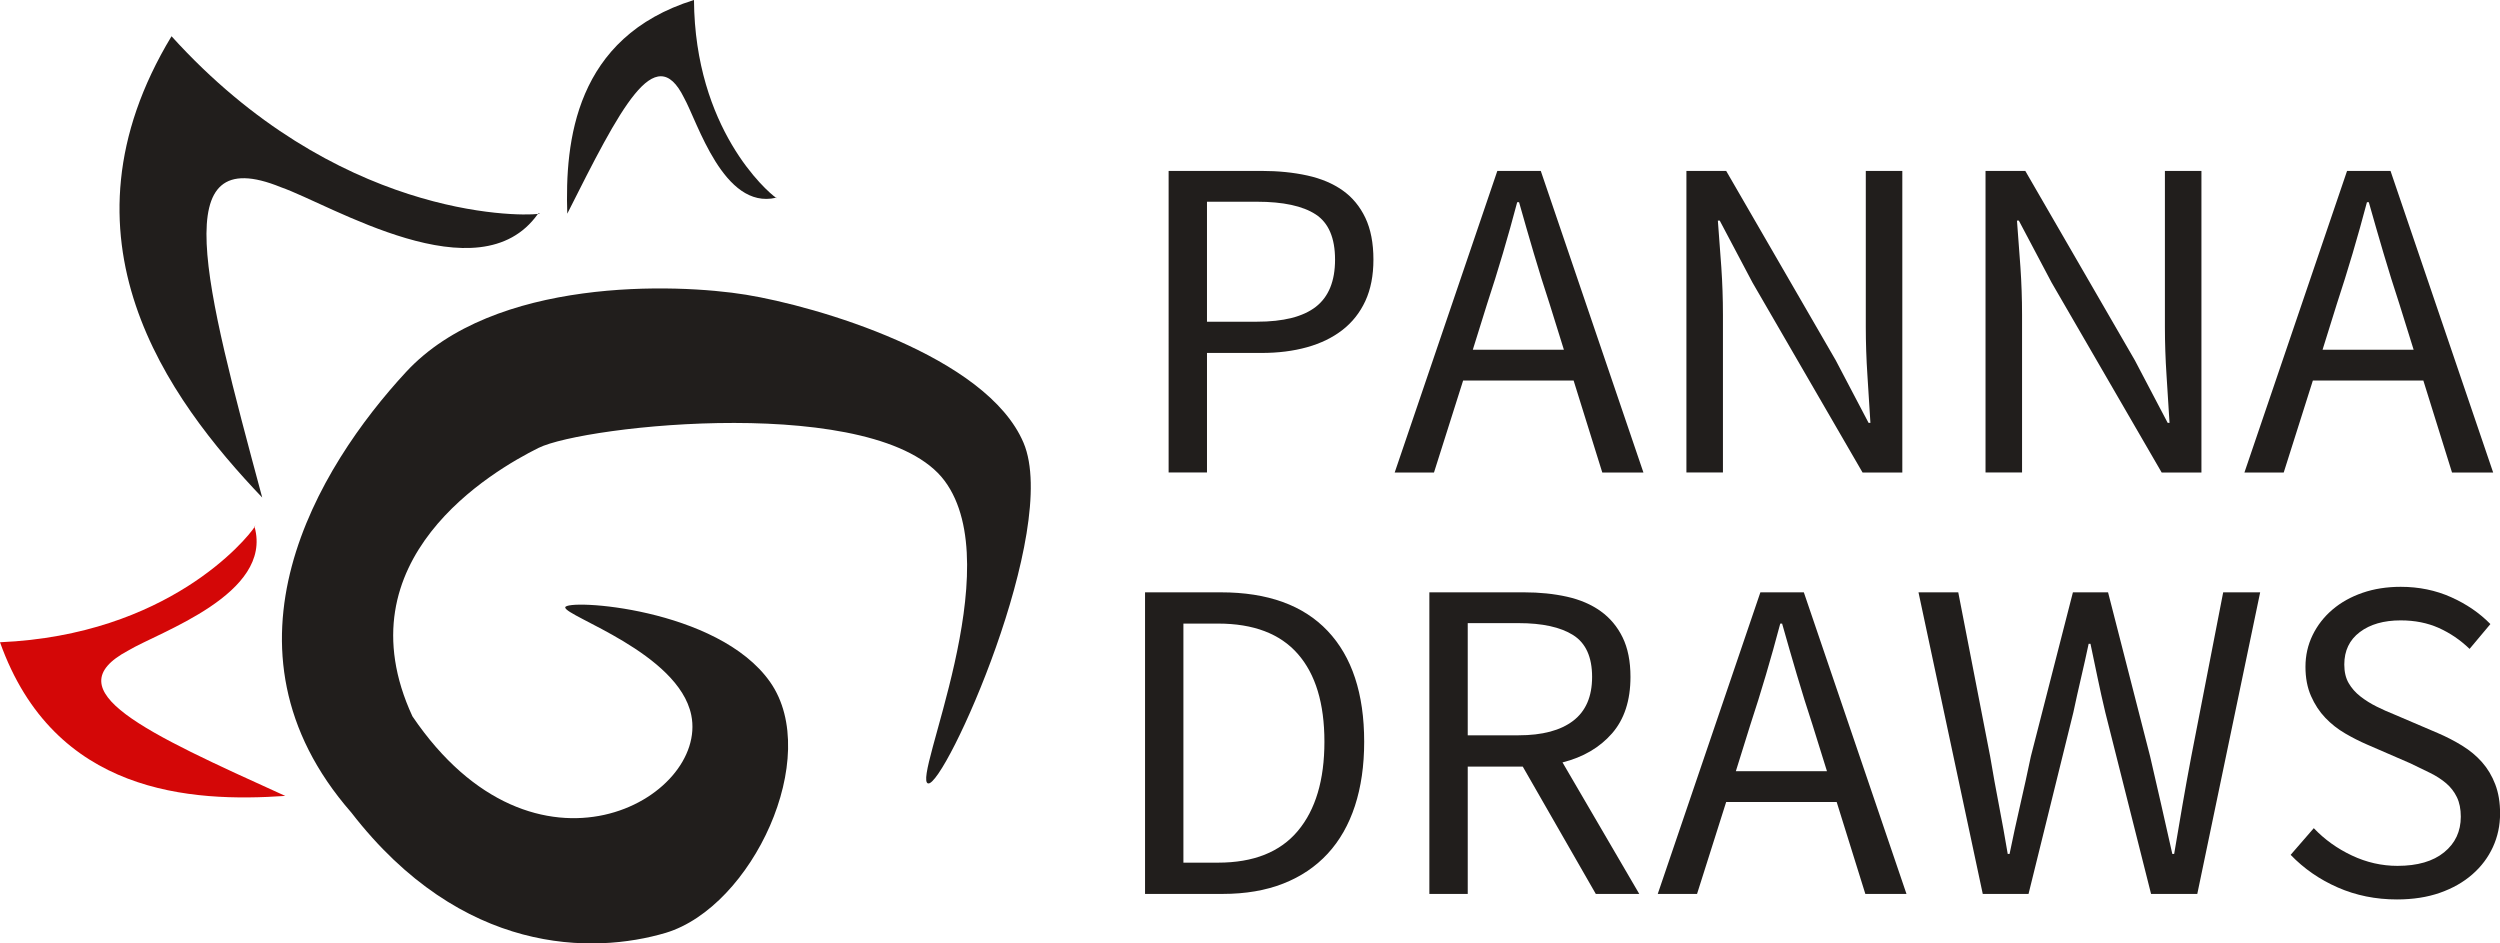 <?xml version="1.0" encoding="utf-8"?>
<!-- Generator: Adobe Illustrator 18.1.1, SVG Export Plug-In . SVG Version: 6.00 Build 0)  -->
<svg version="1.1" id="logo_1_" xmlns="http://www.w3.org/2000/svg" xmlns:xlink="http://www.w3.org/1999/xlink" x="0px" y="0px"
	 width="265px" height="100px" viewBox="0 0 265 100" enable-background="new 0 0 265 100" xml:space="preserve">
<g id="panna_x0D_draws">
	<g>
		<path fill="#211E1C" d="M123.874,18.117h9.85c1.765,0,3.382,0.163,4.852,0.487c1.471,0.325,2.72,0.853,3.749,1.583
			s1.829,1.698,2.401,2.899c0.571,1.203,0.857,2.68,0.857,4.435c0,1.689-0.286,3.151-0.857,4.386
			c-0.572,1.235-1.381,2.258-2.426,3.07c-1.046,0.813-2.296,1.421-3.749,1.827c-1.454,0.407-3.063,0.609-4.827,0.609h-5.783v12.67
			h-4.067V18.117z M133.234,34.101c2.809,0,4.892-0.527,6.248-1.583c1.354-1.056,2.033-2.721,2.033-4.995
			c0-2.306-0.686-3.906-2.058-4.8c-1.373-0.893-3.448-1.34-6.224-1.34h-5.293v12.719H133.234z"/>
		<path fill="#211E1C" d="M166.803,40.338h-11.712l-3.088,9.747h-4.165l10.879-31.968h4.606l10.88,31.968h-4.361L166.803,40.338z
			 M165.773,37.073l-1.519-4.873c-0.588-1.786-1.145-3.565-1.666-5.336c-0.523-1.771-1.047-3.582-1.568-5.434h-0.196
			c-0.49,1.852-0.997,3.663-1.52,5.434c-0.522,1.771-1.078,3.55-1.666,5.336l-1.52,4.873H165.773z"/>
		<path fill="#211E1C" d="M178.76,18.117h4.215l11.614,20.077l3.479,6.627h0.196c-0.098-1.624-0.204-3.305-0.318-5.043
			c-0.115-1.737-0.172-3.452-0.172-5.141v-16.52h3.872v31.968h-4.215l-11.663-20.126l-3.479-6.579h-0.196
			c0.13,1.625,0.253,3.273,0.367,4.946c0.114,1.673,0.172,3.355,0.172,5.043v16.715h-3.872V18.117z"/>
		<path fill="#211E1C" d="M210.466,18.117h4.215l11.614,20.077l3.479,6.627h0.196c-0.098-1.624-0.204-3.305-0.318-5.043
			c-0.115-1.737-0.172-3.452-0.172-5.141v-16.52h3.872v31.968h-4.215l-11.663-20.126l-3.479-6.579h-0.196
			c0.13,1.625,0.253,3.273,0.367,4.946c0.114,1.673,0.172,3.355,0.172,5.043v16.715h-3.872V18.117z"/>
		<path fill="#211E1C" d="M256.875,40.338h-11.712l-3.088,9.747h-4.165l10.879-31.968h4.606l10.88,31.968h-4.361L256.875,40.338z
			 M255.846,37.073l-1.519-4.873c-0.588-1.786-1.145-3.565-1.666-5.336c-0.523-1.771-1.047-3.582-1.568-5.434h-0.196
			c-0.49,1.852-0.997,3.663-1.52,5.434c-0.522,1.771-1.078,3.55-1.666,5.336l-1.52,4.873H255.846z"/>
		<path fill="#211E1C" d="M121.374,62.787h8.037c4.966,0,8.739,1.364,11.321,4.094c2.58,2.729,3.871,6.645,3.871,11.744
			c0,2.534-0.328,4.8-0.98,6.798c-0.654,1.998-1.617,3.688-2.891,5.068c-1.275,1.381-2.844,2.437-4.705,3.167
			c-1.863,0.731-4.003,1.097-6.42,1.097h-8.233V62.787z M129.117,91.441c3.756,0,6.574-1.121,8.453-3.362
			c1.879-2.242,2.818-5.393,2.818-9.454c0-4.061-0.939-7.163-2.818-9.308s-4.697-3.217-8.453-3.217h-3.676v25.341H129.117z"/>
		<path fill="#211E1C" d="M169.154,94.755l-7.743-13.498h-5.831v13.498h-4.068V62.787h10.047c1.633,0,3.144,0.155,4.533,0.463
			c1.388,0.31,2.58,0.821,3.577,1.535c0.996,0.715,1.772,1.641,2.328,2.778c0.555,1.137,0.833,2.533,0.833,4.19
			c0,2.502-0.654,4.5-1.96,5.994c-1.308,1.494-3.056,2.518-5.244,3.069l8.135,13.938H169.154z M155.58,77.942h5.391
			c2.515,0,4.442-0.512,5.782-1.535c1.34-1.022,2.01-2.574,2.01-4.653c0-2.111-0.67-3.59-2.01-4.435s-3.268-1.267-5.782-1.267
			h-5.391V77.942z"/>
		<path fill="#211E1C" d="M194.687,85.009h-11.712l-3.088,9.746h-4.165l10.879-31.968h4.606l10.88,31.968h-4.361L194.687,85.009z
			 M193.657,81.744l-1.519-4.873c-0.588-1.787-1.145-3.565-1.666-5.337c-0.523-1.77-1.047-3.581-1.568-5.434h-0.196
			c-0.49,1.853-0.997,3.664-1.52,5.434c-0.522,1.771-1.078,3.55-1.666,5.337l-1.52,4.873H193.657z"/>
		<path fill="#211E1C" d="M203.36,62.787h4.215l3.382,17.397c0.294,1.754,0.604,3.477,0.931,5.165
			c0.326,1.689,0.637,3.411,0.931,5.166h0.196c0.359-1.755,0.735-3.484,1.127-5.19c0.393-1.705,0.768-3.419,1.128-5.141
			l4.459-17.397h3.725l4.46,17.397c0.392,1.689,0.784,3.395,1.176,5.116c0.393,1.723,0.784,3.46,1.176,5.215h0.196
			c0.294-1.755,0.588-3.484,0.882-5.19c0.295-1.705,0.604-3.419,0.932-5.141l3.382-17.397h3.92l-6.665,31.968h-4.9l-4.852-19.249
			c-0.294-1.234-0.563-2.444-0.809-3.63s-0.498-2.396-0.76-3.631h-0.196c-0.262,1.235-0.531,2.445-0.809,3.631
			s-0.547,2.396-0.809,3.63l-4.753,19.249h-4.852L203.36,62.787z"/>
		<path fill="#211E1C" d="M245.261,87.786c1.143,1.202,2.49,2.169,4.043,2.899c1.551,0.731,3.161,1.097,4.827,1.097
			c2.123,0,3.773-0.479,4.949-1.438c1.177-0.958,1.765-2.217,1.765-3.776c0-0.812-0.14-1.503-0.417-2.071s-0.653-1.056-1.127-1.462
			s-1.037-0.771-1.69-1.097c-0.654-0.324-1.356-0.665-2.107-1.023l-4.606-1.998c-0.752-0.324-1.52-0.714-2.304-1.169
			s-1.487-1.007-2.107-1.657c-0.621-0.649-1.127-1.421-1.519-2.314c-0.393-0.894-0.588-1.925-0.588-3.095
			c0-1.201,0.252-2.322,0.759-3.362c0.507-1.039,1.209-1.94,2.107-2.704s1.961-1.356,3.186-1.779
			c1.226-0.422,2.573-0.634,4.043-0.634c1.928,0,3.708,0.366,5.342,1.097c1.634,0.731,3.021,1.682,4.166,2.851l-2.206,2.632
			c-0.979-0.941-2.066-1.682-3.259-2.217c-1.192-0.536-2.54-0.805-4.043-0.805c-1.797,0-3.243,0.414-4.337,1.243
			c-1.095,0.828-1.642,1.974-1.642,3.436c0,0.779,0.154,1.438,0.466,1.974c0.31,0.536,0.727,1.007,1.249,1.413
			s1.095,0.764,1.716,1.072c0.62,0.309,1.257,0.593,1.911,0.853l4.558,1.949c0.914,0.39,1.78,0.837,2.597,1.34
			c0.816,0.504,1.52,1.089,2.107,1.755s1.054,1.445,1.396,2.339c0.344,0.894,0.515,1.925,0.515,3.094
			c0,1.268-0.253,2.454-0.759,3.558c-0.507,1.104-1.234,2.071-2.182,2.899c-0.947,0.829-2.091,1.479-3.43,1.949
			c-1.341,0.471-2.859,0.707-4.558,0.707c-2.255,0-4.346-0.423-6.273-1.268c-1.928-0.844-3.594-1.998-4.998-3.46L245.261,87.786z"/>
	</g>
</g>
<g id="Shape_1">
	<g>
		<path fill-rule="evenodd" clip-rule="evenodd" fill="#211E1C" d="M108.499,46.944c-3.914-9.26-21.998-14.494-29.421-15.702
			c-7.423-1.208-26.722-1.879-36.034,8.186C33.731,49.494,21.99,68.685,37.24,86.131c11.731,15.167,25.642,15.03,33.335,12.749
			c9.166-2.77,16.6-18.654,11.067-26.572c-5.533-7.918-21.729-8.857-21.729-7.918c0,0.94,12.011,4.831,13.361,11.407
			c1.82,8.866-16.563,19.299-29.556,0.134c-7.693-16.641,8.503-26.035,13.361-28.45c4.859-2.415,36.139-5.811,43.052,3.489
			c6.883,9.26-3.509,31.672-1.754,32.074C100.131,83.447,112.412,56.204,108.499,46.944z"/>
	</g>
</g>
<g id="Shape_2">
	<g>
		<path fill-rule="evenodd" clip-rule="evenodd" fill="#D40707" d="M26.974,55.797c0.006,0.02,0.008,0.039,0.013,0.059
			C27.086,55.703,27.085,55.668,26.974,55.797z M13.581,68.964c3.285-1.978,15.371-5.989,13.407-13.108
			C26.16,57.142,17.822,67.31,0.001,68.079c5.745,16.131,20.257,16.974,30.237,16.289C15.357,77.613,5.622,73.209,13.581,68.964z"/>
	</g>
</g>
<g id="Shape_2_copy">
	<g>
		<path fill-rule="evenodd" clip-rule="evenodd" fill="#211E1C" d="M18.182,3.842C5.27,25.216,17.77,42.22,27.795,52.741
			c-6.158-22.897-10.202-37.86,1.974-32.899c5.281,1.838,21.018,11.63,27.246,2.836C54.793,22.945,35.57,23.051,18.182,3.842z
			 M57.069,22.609c-0.017,0.025-0.037,0.045-0.054,0.07C57.279,22.647,57.317,22.613,57.069,22.609z"/>
	</g>
</g>
<g id="Shape_2_copy_2">
	<g>
		<path fill-rule="evenodd" clip-rule="evenodd" fill="#211E1C" d="M73.562-0.002C60.935,3.938,59.88,15.005,60.131,22.651
			c5.635-11.184,9.31-18.5,12.369-12.3c1.437,2.565,4.2,11.913,9.757,10.61C81.286,20.292,73.66,13.638,73.562-0.002z
			 M82.303,20.952c-0.016,0.004-0.03,0.005-0.046,0.009C82.372,21.04,82.399,21.04,82.303,20.952z"/>
	</g>
</g>
</svg>
